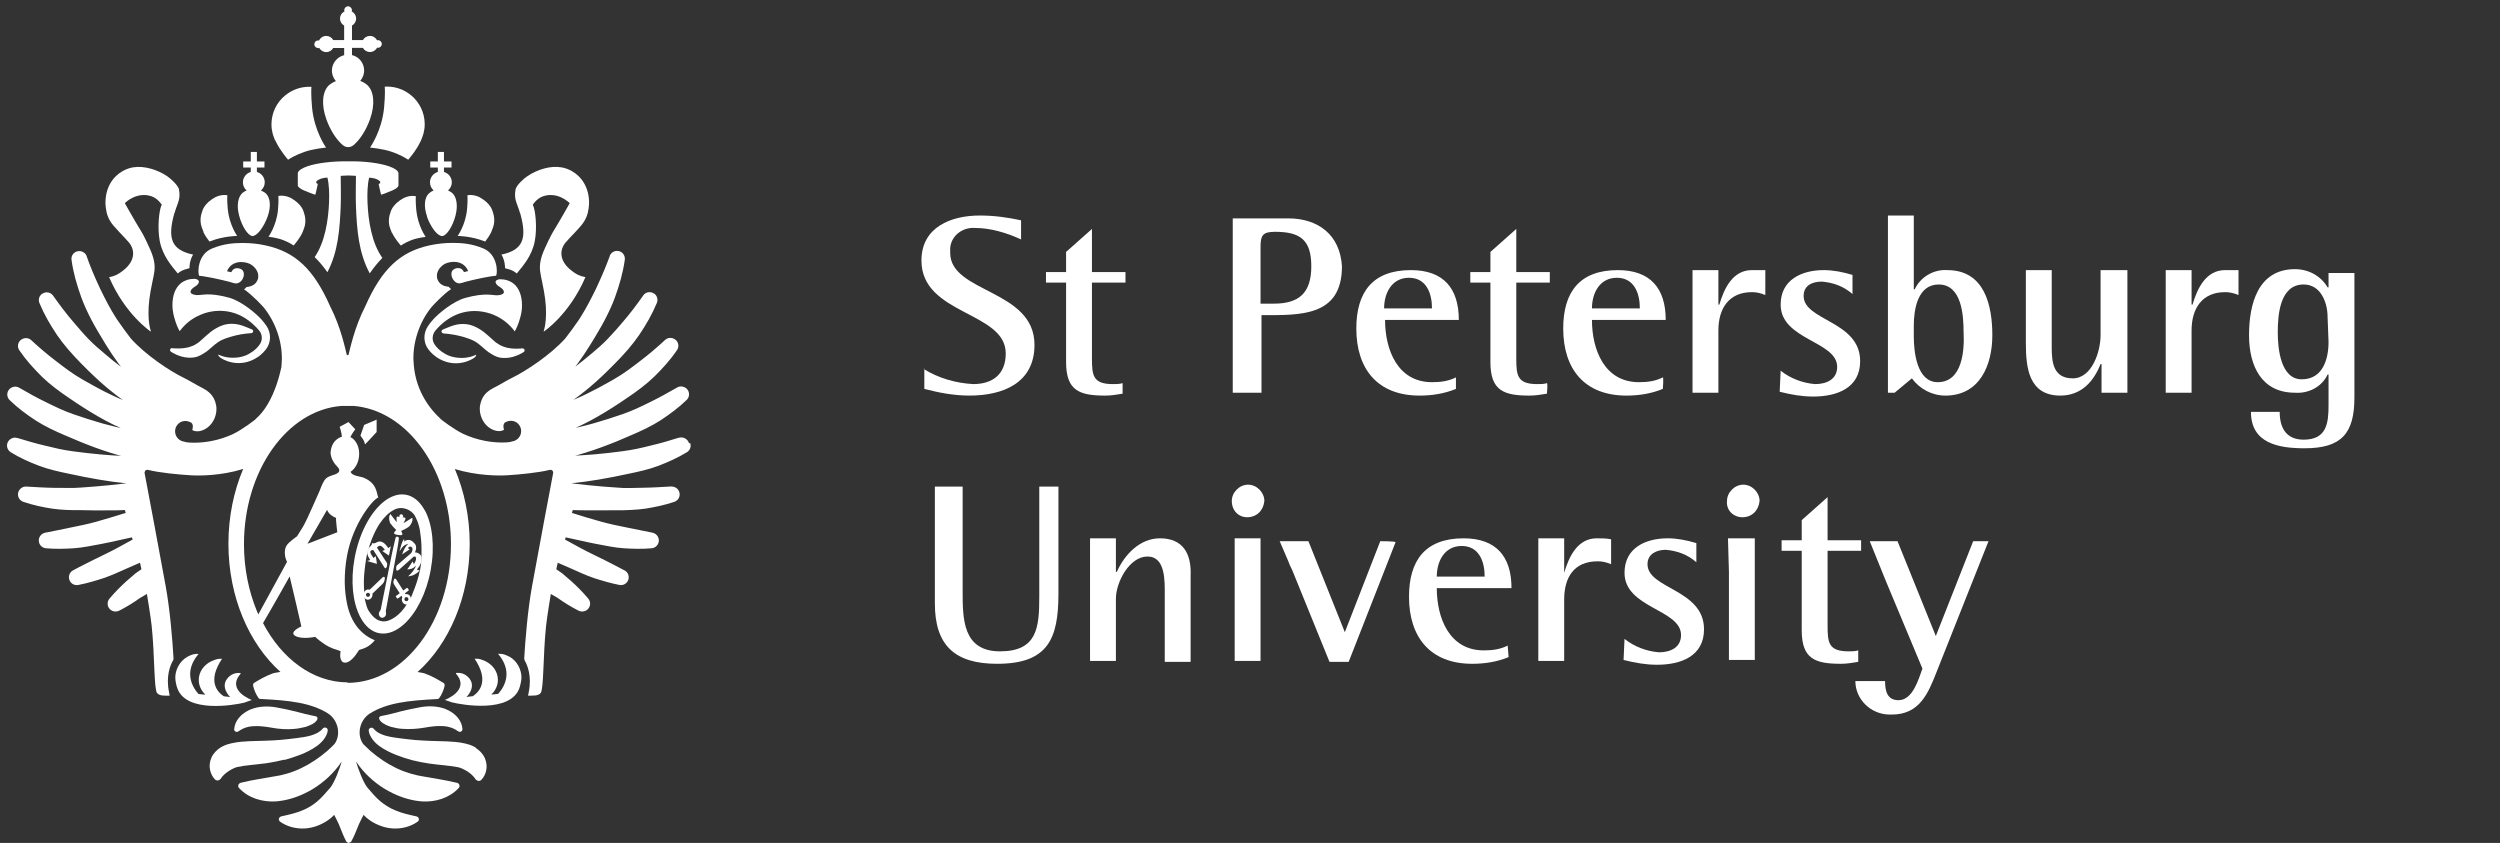 <?xml version="1.0" encoding="UTF-8"?><svg id="_Слой_1" xmlns="http://www.w3.org/2000/svg" viewBox="0 0 261 88" width="261" height="88" style="enable-background:new 0 0 261 88;" ><rect x="0" y="0" width="261" height="88" fill="#333333" stroke="none"/><path id="svg_33" d="M157.5,68.6c-1.2.5-2.5.7-3.8.7-4.4,0-6.6-2.8-6.6-7,0-3.8,1.7-6.1,5.7-6.1,3.4,0,5,1.9,5,5.2h-7.8c0,3.1,1.3,6.5,4.9,6.5.9,0,1.7-.1,2.5-.5l.1,1.2ZM155,60.2c0-1.6-.6-3.2-2.4-3.2s-2.6,1.6-2.6,3.2h5Z" style="fill:#fff; stroke-width:0px;"/><path id="svg_34" d="M169.6,66.7c1,.8,2.3,1.3,3.6,1.4,1.2,0,2.3-.5,2.3-1.8,0-2.7-5.9-2.8-5.9-6.5,0-2.6,2.2-3.6,4.5-3.6,1,0,2,.2,3,.5v2c-.9-.8-2-1.2-3.2-1.3-.9,0-1.9.4-1.9,1.5,0,2.6,5.9,2.6,5.9,6.8,0,2.8-2.4,3.7-4.9,3.7-1.2,0-2.3-.2-3.5-.5l.1-2.2h0Z" style="fill:#fff; stroke-width:0px;"/><path id="svg_35" d="M194,69.1c-.6.1-1.2.2-1.8.2-2.7,0-4.1-.5-4.1-3.5v-8.3h-2.1v-1.1h2.1v-2.1l2.7-2.4v4.5h3.5v1.1h-3.5v7.8c0,1.8.1,2.7,2.2,2.7.3,0,.7,0,1-.1v1.2Z" style="fill:#fff; stroke-width:0px;"/><path id="svg_36" d="M108.5,50.8v11.5c0,3.2-.2,5.7-4.1,5.7s-3.9-3.4-3.9-6.3v-10.9h-2.9v12.2c0,4.4,2.1,6.3,6.5,6.3,5.3,0,6.4-2.6,6.4-7.3v-11.2h-2Z" style="fill:#fff; stroke-width:0px;"/><path id="svg_37" d="M121.1,56.2c-2.1,0-3.7,1.7-4.5,3.5h-.1v-3.5h-2.7v12.8h2.7v-6.5c0-1.7,1.4-4.4,3.3-4.4s1.8,2.6,1.8,4v7h2.7v-9c.1-2.3-.8-3.9-3.2-3.9Z" style="fill:#fff; stroke-width:0px;"/><path id="svg_38" d="M130.2,54c1,0,1.7-.7,1.8-1.7,0-.9-.8-1.7-1.7-1.7s-1.7.8-1.7,1.7c0,1,.7,1.7,1.6,1.7h0Z" style="fill:#fff; stroke-width:0px;"/><polygon id="svg_39" points="128.9 60.9 128.9 60.9 128.9 69 131.6 69 131.6 56.2 128.9 56.2 128.9 60.9" style="fill:#fff; stroke-width:0px;"/><path id="svg_40" d="M166.7,56.2c-2,0-2.9,1.9-3.4,3.6h0v-3.6h-2.7v12.8h2.7v-6.4c0-2.3,1-4,3.5-4,.5,0,.9.1,1.4.3v-2.6c-.5-.1-1-.1-1.5-.1h0Z" style="fill:#fff; stroke-width:0px;"/><path id="svg_41" d="M181.9,54c1,0,1.7-.7,1.8-1.7,0-.9-.8-1.7-1.7-1.7s-1.7.8-1.7,1.7c-.1,1,.7,1.7,1.6,1.7h0Z" style="fill:#fff; stroke-width:0px;"/><path id="svg_42" d="M180.5,59.7v9.2h2.7v-12.7h-2.8l.1,3.5Z" style="fill:#fff; stroke-width:0px;"/><path id="svg_43" d="M144.1,56.5l-3.7,9.5-3.8-9.5h-3l.9,2.1c.1.3.2.5.4.9l3.9,9.6h2l4.9-12.5c-.1-.1-1.6-.1-1.6-.1Z" style="fill:#fff; stroke-width:0px;"/><path id="svg_44" d="M206,56.5l-3.9,9.9-4-9.9h-2.9l1.7,4.2h0l3.8,9.1c-.4,1.1-1,3.3-2.5,3.3-1.2,0-1.4-1-1.4-2h-3.1c0,1.9,1.6,3.5,3.6,3.5h.2c2.9,0,3.8-2.2,4.7-4.5l5.4-13.6h-1.6Z" style="fill:#fff; stroke-width:0px;"/><path id="svg_45" d="M96.4,38.5c1.6,1,3.4,1.5,5.2,1.6,2,0,3.4-1,3.4-3.2,0-4.4-8.8-4-8.8-9.7,0-3.5,3.1-4.7,6.1-4.7,1.5,0,2.9.2,4.3.5v2c-1.5-.7-3.2-1.2-4.8-1.2-1.3-.1-2.5.8-2.6,2.1v.5c0,4.2,8.8,3.8,8.8,9.6,0,4-3.3,5.3-6.8,5.3-1.6,0-3.2-.3-4.7-.7v-2.1h-.1Z" style="fill:#fff; stroke-width:0px;"/><path id="svg_46" d="M117.2,41.1c-.6.1-1.2.2-1.8.2-2.7,0-4.1-.5-4.1-3.5v-8.3h-2.1v-1.1h2.1v-2.1l2.7-2.4v4.5h3.5v1.1h-3.5v7.9c0,1.8.1,2.7,2.2,2.7.3,0,.7,0,1-.1,0,0,0,1.1,0,1.1Z" style="fill:#fff; stroke-width:0px;"/><path id="svg_47" d="M152,40.6c-1.2.5-2.5.7-3.8.7-4.4,0-6.6-2.8-6.6-7,0-3.8,1.7-6.1,5.7-6.1,3.4,0,5,1.9,5,5.2h-7.7c0,3.1,1.3,6.5,4.9,6.5.9,0,1.7-.1,2.5-.5,0,0,0,1.2,0,1.2ZM149.5,32.2c0-1.6-.6-3.2-2.4-3.2s-2.6,1.6-2.6,3.2h5Z" style="fill:#fff; stroke-width:0px;"/><path id="svg_48" d="M161.5,41.1c-.6.1-1.2.2-1.8.2-2.7,0-4.1-.5-4.1-3.5v-8.3h-2.1v-1.1h2.1v-2.1l2.7-2.4v4.5h3.5v1.1h-3.5v7.9c0,1.8.1,2.7,2.2,2.7.3,0,.7,0,1-.1.1,0,0,1.1,0,1.1Z" style="fill:#fff; stroke-width:0px;"/><path id="svg_49" d="M173.6,40.6c-1.2.5-2.5.7-3.8.7-4.4,0-6.6-2.8-6.6-7,0-3.8,1.7-6.1,5.7-6.1,3.4,0,5,1.9,5,5.2h-7.7c0,3.1,1.3,6.5,4.9,6.5.9,0,1.7-.1,2.5-.5.1,0,0,1.2,0,1.2ZM171.2,32.2c0-1.6-.6-3.2-2.4-3.2s-2.6,1.6-2.6,3.2h5Z" style="fill:#fff; stroke-width:0px;"/><path id="svg_50" d="M185.9,38.7c1,.8,2.3,1.3,3.6,1.4,1.2,0,2.3-.5,2.3-1.8,0-2.7-5.9-2.8-5.9-6.5,0-2.6,2.2-3.6,4.5-3.6,1,0,2,.2,3,.5v2c-.9-.8-2-1.2-3.2-1.3-1,0-1.9.4-1.9,1.5,0,2.6,5.9,2.6,5.9,6.8,0,2.8-2.4,3.7-4.9,3.7-1.2,0-2.3-.2-3.5-.5,0-.1.1-2.2.1-2.2Z" style="fill:#fff; stroke-width:0px;"/><path id="svg_51" d="M134.5,22.8h-5.8v18.2h3v-8.1c4,0,8.4.2,8.4-5.1-.2-3.3-2.5-5-5.6-5ZM133,31.7h-1.4v-5.9c0-1.2.2-1.6,1.5-1.6,2.6,0,3.8.8,3.8,3.6s-1.3,3.9-3.9,3.9h0Z" style="fill:#fff; stroke-width:0px;"/><path id="svg_52" d="M182.9,28.2c-2,0-2.9,1.9-3.4,3.6h-.1v-3.6h-2.7v12.8h2.7v-6.5c0-2.3,1.1-4,3.5-4,.5,0,.9.1,1.4.3v-2.6c-.4,0-.9,0-1.4,0Z" style="fill:#fff; stroke-width:0px;"/><path id="svg_53" d="M203.3,28.2c-1.4-.1-2.8.7-3.4,2h-.1v-7.7h-2.7v18.5h.7l1.8-1.5c.8,1.1,2.1,1.8,3.5,1.8,3.6,0,4.9-3.2,4.9-6.3s-.8-6.8-4.7-6.8ZM202.3,39.9c-2.2,0-2.5-3.2-2.5-4.8v-1.1c0-1.7.4-4.3,2.6-4.3,2.4,0,2.6,3.2,2.6,5,.1,1.8-.1,5.2-2.7,5.2h0Z" style="fill:#fff; stroke-width:0px;"/><path id="svg_54" d="M232.3,28.2c-2,0-2.9,1.9-3.4,3.6h-.1v-3.6h-2.7v12.8h2.7v-6.5c0-2.3,1.1-4,3.5-4,.5,0,.9.1,1.4.3v-2.6c-.5,0-1,0-1.4,0h0Z" style="fill:#fff; stroke-width:0px;"/><path id="svg_55" d="M219.3,28.2v6.8c0,1.7-.9,4.5-2.9,4.5s-2.2-1.6-2.2-3.2v-8.1h-2.7v7.6c0,2.6.3,5.5,3.6,5.5,2.2,0,3.5-1.5,4.2-3.3h.1v3h2.7v-12.8h-2.8Z" style="fill:#fff; stroke-width:0px;"/><path id="svg_56" d="M243.1,28.5v1.5h-.1c-.7-1.2-2-1.9-3.4-1.9-3.9,0-4.8,3.7-4.8,6.9s1.3,6,4.8,6c1.4.1,2.8-.6,3.4-1.9h.1v3.2c0,1.9-.2,3.6-2.6,3.6-1.8,0-2.5-1.2-2.5-2.9h-3c0,3.3,2.9,3.8,5.6,3.8,3.9,0,5.2-1.6,5.2-5.3v-13h-2.7ZM243.1,35.7c0,1.8-.6,3.9-2.8,3.9s-2.5-3.2-2.5-4.9c0-1.8.2-5,2.7-5,1.8,0,2.5,1.9,2.5,3.4l.1,2.6h0Z" style="fill:#fff; stroke-width:0px;"/><path d="M28.73,14.63c.03.06.05.12.08.17.45.95,1.27,1.88,1.27,1.88,0,0,0,0,.01-.01h0s.12-.09.36-.22c.08-.05.18-.1.28-.15.26-.13.6-.28,1.01-.43.99-.35,2.3-.46,2.3-.46,0,0-1.23-1.71-1.46-4.17-.13-1.4-.08-2.13-.06-2.17-.08,0-.17-.01-.25-.01-.93,0-1.78.33-2.46.87-.02.01-.03.03-.05.04-.87.72-1.42,1.8-1.42,3.02,0,.34.05.66.13.98.06.2.15.46.24.67Z" style="fill:#fff; stroke-width:0px;"/><path d="M52.35,26.58c.4.64.38,1.43.38,1.43,0,0,.81.14,1.21.54,0,0,.06-.06.07-.07.54-.67,1.55-1.77,1.83-3.36.24-1.3.08-3.11-.19-3.69,0-.02-.02-.05-.03-.07.26-.3.69-1,1.88-1,.44,0,.82.12,1.14.27.52.25.84.58.84.58,0,0-1.02,1.82-1.56,2.69-.27.44-.47.79-1.03,2.01-.46,1.01-.58,1.68-.5,2.41.07.61.39,1.77.53,2.94.27,2.24-.17,3.34-.17,3.34,0,0,.01,0,.03-.02,0,0,0,.03,0,.03,0,0,2.66-1.76,4.34-5.68,0,0-.01,0-.02,0,0,0,0,0,0,0-.31-.06-.56-.14-.78-.25-.22-.11-.42-.25-.63-.41-1.49-1.14-1.15-2.35-.67-2.92.14-.16.28-.32.43-.48.37-.4.78-.8,1.2-1.3.54-.63.73-1.25.8-1.8.02-.19.05-.38.05-.58,0-1.65-.8-2.77-1.82-3.34-.34-.19-.7-.32-1.07-.38-1.14-.2-2.54.23-3.56.93-.39.26-1.03.85-1.21,1.3-.22,1.11.11,1.39.45,2.54,0,.02.02.04.03.06.7,2.56.34,3.79-1.97,4.28Z" style="fill:#fff; stroke-width:0px;"/><path d="M40.93,24.3c.3.64.85,1.26.85,1.26,0,0,0,0,0,0,0,0,.08.08.08.08,0,0,.3-.26,1.09-.57.65-.25,1.49-.34,1.49-.34,0,0-.82-1.14-.98-2.79-.09-.95-.05-1.45-.04-1.46,0,0-.01,0-.02,0h0c-.42-.08-.85,0-1.25.19-.27.15-.52.32-.72.5-.35.32-.59.67-.68,1.05-.15.4-.2.85-.11,1.31,0,.04.15.52.27.78Z" style="fill:#fff; stroke-width:0px;"/><path d="M44.57,22.61c.36.99.94,1.82,1.4,1.99.07.03.14.05.2.05h0c.47-.06,1.09-1,1.39-2.16.28-1.08.09-1.99-.38-2.37-.11-.08-.23-.15-.35-.21-.02,0-.04-.01-.06-.02.24-.21.4-.51.4-.85,0-.53-.35-.95-.82-1.09v-.46h.79v-.63h-.79v-1h-.64v1h-.79v.63h.79v.46c-.47.14-.82.57-.82,1.09,0,.34.15.63.38.84-.19.08-.36.19-.51.33-.44.42-.55,1.34-.17,2.4Z" style="fill:#fff; stroke-width:0px;"/><path d="M47.78,24.63s1.4.01,2.8.56c.02,0,.04.02.07.03.19-.24.46-.61.64-1,.12-.27.27-.74.27-.78.09-.46.03-.91-.11-1.31-.09-.38-.33-.73-.68-1.05-.2-.18-.45-.35-.72-.5,0,0,0,0,0,0,0,0,0,0,0,0-.4-.19-.83-.27-1.25-.2,0,0,.05.5-.04,1.46-.15,1.65-.98,2.79-.98,2.79,0,0,.01,0,.02,0h0Z" style="fill:#fff; stroke-width:0px;"/><path d="M38.66,15.41s1.32.11,2.3.46c.42.15.76.3,1.01.43.11.05.2.11.28.15.24.14.36.22.36.22h0s.01,0,.01,0c0,0,.82-.92,1.27-1.88.02-.05.05-.11.08-.17.09-.22.18-.47.24-.67.08-.31.13-.64.13-.98,0-1.21-.55-2.3-1.42-3.02-.02-.01-.03-.03-.05-.04-.67-.54-1.53-.87-2.46-.87-.08,0-.17,0-.25.01.02.04.07.77-.06,2.17-.23,2.46-1.46,4.17-1.46,4.17Z" style="fill:#fff; stroke-width:0px;"/><path d="M39.53,19.2s.15.77.25,1.11c0,0,.09,0,.09,0,.58-.23,1.73-.58,1.73-.96v-1.23c0-.22-.22-.43-.62-.61-.81-.38-2.33-.64-4.05-.67h-1c-1.78.02-3.38.28-4.21.67-.4.18-.63.39-.63.61v1.23c0,.38,1.16.73,1.74.96,0,0,.09,0,.1,0,.09-.34.25-1.11.25-1.11,0,0-.13-.05-.15-.1-.07-.15.06-.24.28-.36.22-.12.57-.19.87-.2.18.67.21,1.73.17,2.64-.08,1.82-.42,4.1-1.5,5.66.41.4.86.91,1.33,1.58,1.12-2.14,1.29-4.49,1.39-6.9.04-1.06,0-2.31,0-3.16.1,0,.45-.04.8-.04s.69.04.79.04c0,.85-.04,2.1,0,3.16.1,2.46.27,4.84,1.44,7.02.43-.62.84-1.12,1.23-1.52.03-.04.05-.07.08-.11-1.11-1.55-1.46-3.88-1.54-5.72-.04-.91-.01-1.96.17-2.64.3.01.66.08.87.2.22.12.35.21.27.36-.02.05-.15.1-.15.1Z" style="fill:#fff; stroke-width:0px;"/><path d="M54.6,36.37s0,0-.02,0c-.02,0-.03,0-.05,0h-.03c-.06,0-.12.01-.18.02-.64.04-1.26,0-1.77-.21-.29-.1-.54-.26-.79-.43-.06-.05-.71-.62-.82-.73-.47-.44-1.36-1.09-2.28-1.18-1.04-.1-1.7.28-2.44.57-.07.03-.12.1-.13.17,0,.09.05.16.12.2.03.01.05.02.09.03.74.05,1.44.18,2.1.37.49.15.98.31,1.37.58.51.36.95.82,1.24,1.01.38.24.72.47,1.15.56.46.08.93.05,1.38-.07.02,0,.04-.01.06-.02.12-.03.23-.07.35-.12.16-.06.31-.13.45-.21,0,0,.01,0,.02-.01.09-.05.19-.1.27-.16,0,0,0,0,0,0,.05-.04.09-.11.08-.18,0-.09-.08-.16-.17-.18,0,0,0,0,0,0Z" style="fill:#fff; stroke-width:0px;"/><path d="M51.75,29.52c.05.15.2.3.38.41.55.32.75.79-.08.89-.6.07-1.24-.33-3.47.28-1.31.36-2.86,1.68-3.39,2.29-.17.19-.34.41-.5.64-.52.75-.51,1.76.05,2.47.33.43.71.7.82.78,1.96,1.33,3.8.23,4,.03.16-.16.17-.22.14-.27,0,0,0,0-.01,0,0,0,0,0,0,0,0,0,0,0,0,0,0,0-.62.33-1.49.33-.49,0-1-.09-1.42-.27-.31-.14-1.02-.52-1.44-1.19-.27-.43-.21-1,.11-1.39.33-.4.73-.77,1.1-1.04.84-.62,1.81-.99,2.93-1.01.03,0,.05,0,.08,0,.56,0,1.1.1,1.61.26.26.08.5.19.74.31.72.37,1.34.9,1.82,1.54,0,0,0,0,0,0,0,0,0,0,.01.02.18-.31.39-.78.57-1.44.03-.12.06-.23.09-.36.25-1.1.18-3.65-2.25-3.65-.04,0-.09.02-.13.03-.26.07-.32.21-.27.36Z" style="fill:#fff; stroke-width:0px;"/><path d="M11.86,23.57c.43.5.83.9,1.2,1.3.15.16.29.31.43.48.48.57.82,1.78-.67,2.92-.21.16-.4.3-.63.41-.22.11-.47.2-.78.25,0,0,0,0,0,0,0,0-.01,0-.02,0,1.68,3.92,4.34,5.68,4.34,5.68,0,0,0-.02,0-.03.02.01.03.02.03.02,0,0-.44-1.1-.17-3.34.14-1.17.46-2.34.53-2.94.08-.73-.04-1.4-.5-2.41-.55-1.22-.75-1.56-1.03-2.01-.54-.87-1.56-2.69-1.56-2.69,0,0,.32-.33.84-.58.32-.15.7-.27,1.14-.27,1.19,0,1.62.7,1.88,1-.01.02-.02.05-.03.07-.27.58-.43,2.4-.19,3.69.29,1.59,1.29,2.69,1.83,3.36,0,.01.07.07.07.07.4-.4,1.2-.54,1.21-.54,0,0-.02-.8.38-1.43-2.31-.49-2.67-1.72-1.97-4.28,0-.02.02-.04.03-.06.34-1.15.67-1.43.45-2.54-.18-.44-.82-1.03-1.21-1.3-1.02-.69-2.42-1.12-3.56-.93-.37.06-.73.19-1.07.38-1.02.56-1.82,1.69-1.82,3.34,0,.2.03.39.05.58.07.55.26,1.18.8,1.8Z" style="fill:#fff; stroke-width:0px;"/><path d="M28.06,24.72s.84.09,1.49.34c.79.31,1.09.57,1.09.57,0,0,.08-.08.08-.08,0,0,0,0,0,0,0,0,.55-.62.85-1.26.12-.27.27-.74.27-.78.09-.46.03-.91-.11-1.31-.09-.38-.33-.73-.68-1.05-.2-.18-.45-.35-.72-.5-.4-.19-.83-.27-1.25-.2h0s-.01,0-.02,0c0,0,.05.5-.04,1.46-.15,1.65-.98,2.79-.98,2.79Z" style="fill:#fff; stroke-width:0px;"/><path d="M26.34,24.65h0c.06,0,.13-.02.2-.05.45-.17,1.04-1,1.4-1.99.38-1.06.27-1.98-.17-2.4-.15-.14-.34-.24-.53-.32.24-.21.4-.51.4-.85,0-.53-.35-.95-.82-1.09v-.46h.79v-.63h-.79v-1h-.64v1h-.79v.63h.79v.46c-.47.14-.82.57-.82,1.09,0,.34.15.64.39.85-.02,0-.04.01-.06.02-.13.06-.24.12-.35.21-.47.38-.67,1.29-.38,2.37.3,1.16.92,2.1,1.39,2.16Z" style="fill:#fff; stroke-width:0px;"/><path d="M21.23,24.22c.18.39.45.76.64,1,.02-.01.04-.02.07-.03,1.4-.55,2.8-.56,2.8-.56h0s.02,0,.02,0c0,0-.82-1.14-.98-2.79-.09-.95-.05-1.45-.04-1.46-.42-.07-.85.01-1.25.2,0,0,0,0,0,0,0,0,0,0,0,0-.27.15-.52.32-.72.5-.35.32-.59.67-.68,1.05-.15.4-.2.85-.11,1.31,0,.04.15.52.27.78Z" style="fill:#fff; stroke-width:0px;"/><path d="M26.22,34.79s.06-.01.09-.03c.08-.03.13-.11.12-.2,0-.08-.06-.15-.13-.17-.74-.29-1.41-.67-2.44-.57-.92.09-1.81.74-2.28,1.18-.12.11-.77.68-.82.73-.24.17-.49.34-.79.43-.51.2-1.13.25-1.77.21-.06,0-.12-.01-.18-.02h-.03s-.03,0-.05,0c0,0,0,0-.02,0,0,0,0,0,0,0-.09.02-.16.08-.17.18,0,.07.03.14.08.18,0,0,0,0,0,0,.08.06.18.11.27.16,0,0,.01,0,.02.01.14.08.29.15.45.21.11.04.23.09.35.12.02,0,.04.01.06.02.45.12.92.15,1.38.07.44-.09.77-.32,1.15-.56.29-.19.73-.65,1.24-1.01.39-.28.88-.43,1.37-.58.67-.2,1.37-.32,2.1-.37Z" style="fill:#fff; stroke-width:0px;"/><path d="M18.1,32.78c.03.13.06.24.09.36.18.66.38,1.12.57,1.44,0,0,0,0,.01-.02,0,0,0,0,0,0,.48-.65,1.1-1.18,1.82-1.54.24-.12.49-.22.74-.31.51-.17,1.05-.26,1.61-.26.03,0,.05,0,.08,0,1.12.02,2.09.39,2.93,1.01.37.28.77.65,1.1,1.04.33.39.38.95.11,1.39-.42.67-1.13,1.05-1.44,1.19-.42.19-.92.27-1.42.27-.87,0-1.49-.33-1.49-.33,0,0,0,0,0,0,0,0,0,0,0,0,0,0,0,0-.01,0-.03.04-.02.11.14.27.2.2,2.04,1.3,4-.03.11-.07.48-.35.82-.78.56-.72.57-1.73.05-2.47-.16-.23-.33-.45-.5-.64-.54-.61-2.08-1.93-3.39-2.29-2.23-.61-2.86-.21-3.47-.28-.83-.1-.63-.57-.08-.89.18-.1.33-.26.38-.41.05-.15-.01-.29-.27-.36-.04-.01-.09-.03-.13-.03-2.43,0-2.5,2.55-2.25,3.65Z" style="fill:#fff; stroke-width:0px;"/><path d="M47.63,70.22v.03s.01,0,.02,0c0,0-.01-.02-.02-.03Z" style="fill:#fff; stroke-width:0px;"/><path d="M37.63,45.48c.08.16.4.42.47.91,0,.05,1.22-1.29,1.22-1.29v-1.29l-1.3.55-.39,1.12Z" style="fill:#fff; stroke-width:0px;"/><path d="M29.7,79.34c.59-.16,1.12-.34,1.69-.56.28-.11.56-.23.84-.38.28-.14.56-.31.83-.5.27-.19.52-.42.73-.69.11-.13.19-.28.27-.44.04-.08.08-.17.1-.24l.05-.21h0c.04-.16-.05-.32-.21-.36-.06-.01-.12,0-.17.01-.05.02-.1.05-.13.09-.18.21-.37.35-.57.46-.2.11-.42.18-.65.26-.47.14-1,.21-1.53.28-.53.07-1.1.13-1.62.18-.52.05-1.06.07-1.6.09l-1.68.05c-.58.03-1.19.06-1.89.22-.26.06-.55.14-.84.28-.1.05-.2.1-.3.16-.38.24-.76.62-.95,1.07-.2.45-.22.89-.14,1.27.09.38.24.71.51.99.11.11.27.14.41.08.05-.02.17-.12.17-.12.48-.78,1.52-1.2,1.72-1.25.84-.19,2.03-.25,3.18-.42.58-.09,1.17-.2,1.76-.35Z" style="fill:#fff; stroke-width:0px;"/><path d="M24.44,76.11c-.01.15.11.29.26.3.07,0,.13-.01.18-.05h0s0,0,0,0l.09-.06c.13-.09.27-.16.4-.23.41-.19.83-.26,1.24-.26.56-.02,1.14.05,1.8.17.71.13,1.51.19,2.29.12.39-.03.79-.11,1.2-.21.2-.07.41-.14.62-.25,0,0,0,0,0,0,0,0,0,0,.01,0,.19-.11.46-.25.6-.54.05-.12,0-.25-.11-.3-.02,0-.04-.01-.05-.02,0,0-.79-.15-1.11-.24l-1-.26c-.69-.17-1.34-.31-2.08-.44-.78-.13-1.71-.13-2.58.21-.11.04-.22.09-.32.15-.74.38-1.37,1.06-1.43,1.93Z" style="fill:#fff; stroke-width:0px;"/><path d="M25.57,73.33s.5-.17.72-.25c0,0,0,0,0,0,0,0-2.71-.99-1.17-2.74v-.07s0-.01,0,0c-.26-.03-.52-.01-.76.09-.24.1-.46.26-.63.48-.74.92.27,1.91.3,1.93-.15-.01-.52-.07-.67-.08-.66-.45-1.75-1.56-.18-3.91-.04,0-.08,0-.12,0-.23-.01-.45.03-.66.12-.12.04-.24.09-.35.14-.77.38-1.3,1.1-1.3,1.95,0,.34.09.67.25.96.11.21.26.4.44.57-.12-.01-.61-.04-.73-.08-.72-.82-1.51-2.37.02-4.17-.04,0-.08,0-.12,0-.23-.01-.45.03-.66.12-.14.05-.27.11-.39.18-.85.48-1.26,1.41-1.26,2.17,0,.34.12.91.25,1.21,1,2.46,5.75,1.71,7.03,1.39Z" style="fill:#fff; stroke-width:0px;"/><path d="M49.69,78.06c-.1-.06-.2-.11-.3-.16-.29-.14-.58-.22-.84-.28-.7-.16-1.3-.19-1.89-.22l-1.68-.05c-.54-.02-1.08-.05-1.6-.09-.52-.05-1.09-.11-1.62-.18-.53-.07-1.05-.14-1.53-.28-.23-.07-.45-.15-.65-.26-.21-.11-.4-.26-.57-.46-.04-.04-.08-.07-.13-.09-.05-.02-.11-.03-.17-.01-.15.04-.25.19-.21.35h0s.05.22.05.22c.03.08.07.16.1.24.08.16.16.3.27.44.21.27.46.5.73.69.27.19.55.36.83.5.28.14.56.27.84.38.57.22,1.1.4,1.69.56.59.15,1.18.26,1.76.35,1.15.17,2.35.22,3.18.42.2.05,1.24.47,1.72,1.25,0,0,.12.1.17.12.14.06.3.03.41-.08.27-.28.43-.61.51-.99.08-.38.05-.82-.14-1.27-.19-.45-.57-.84-.95-1.07Z" style="fill:#fff; stroke-width:0px;"/><path d="M40.18,75.63s0,0,.01,0c0,0,0,0,0,0,.21.11.42.18.62.25.41.11.8.19,1.2.21.78.06,1.58,0,2.29-.12.66-.12,1.23-.19,1.8-.17.41,0,.83.08,1.24.26.13.06.27.14.4.23l.09.06s0,0,0,0h.01s.11.06.18.06c.15-.01.27-.14.26-.3-.06-.87-.69-1.55-1.43-1.93-.11-.06-.21-.1-.32-.15-.87-.34-1.8-.34-2.58-.21-.74.13-1.39.27-2.08.44l-1,.26c-.32.09-1.11.24-1.11.24-.02,0-.04,0-.05.02-.12.05-.17.19-.11.3.14.3.4.44.6.54Z" style="fill:#fff; stroke-width:0px;"/><path d="M53.17,68.56c-.12-.07-.25-.13-.39-.18-.21-.09-.43-.13-.66-.12-.04,0-.08,0-.12,0,1.53,1.81.74,3.35.02,4.17-.12.04-.62.07-.73.08.18-.17.33-.36.44-.57.16-.29.25-.61.25-.96,0-.85-.53-1.57-1.3-1.95-.11-.06-.23-.1-.35-.14-.21-.09-.43-.13-.66-.12-.04,0-.08,0-.12,0,1.57,2.35.47,3.46-.18,3.91-.15.02-.52.07-.67.08.03-.02,1.04-1.01.3-1.93-.18-.22-.39-.38-.63-.48-.24-.1-.51-.12-.76-.09,0,0,0,.01-.01,0v.07c1.55,1.75-1.17,2.74-1.16,2.74h0c.22.07.68.24.72.25,1.28.32,6.02,1.07,7.03-1.39.12-.31.25-.87.25-1.21,0-.76-.41-1.69-1.26-2.17Z" style="fill:#fff; stroke-width:0px;"/><path d="M44.33,53.26c-.49-.9-1.18-1.49-2.01-1.62-.45-.07-.91,0-1.35.19,0,0-.09.04-.09.04-.34.15-.67.37-.99.65-1.3,1.14-2.41,3.24-2.87,5.75-.44,2.4-.19,4.62.56,6.09.5.98,1.21,1.63,2.09,1.76.86.13,1.75-.25,2.56-1,1.25-1.16,2.3-3.2,2.74-5.63.45-2.48.17-4.78-.63-6.24ZM38.41,57.54c.5-1.9,1.27-2.93,1.27-2.93.44-.65.94-1.12,1.45-1.38.41-.23.93-.26,1.44-.03.26.12.5.3.67.53,0,0,0,0,0,0,.03.05.06.09.08.14.03.06.07.13.1.2.18.35.3.73.39,1.15.01.05.02.1.03.15.18,1.31.18,1.5.16,2.87,0,.08-.04.6-.05.67-.06.52-.27,1.59-.87,3.04-.18.56-.59,1.08-.58,1.09-.71,1.2-1.81,1.91-2.56,1.83-.57-.07-.88-.39-1.07-.6-.53-.6-.57-.92-.65-1.19-.18-.57-.15-.85-.18-1.15-.14-1.48.03-2.56.18-3.56.02-.13.09-.47.13-.68,0,0,.01-.07.03-.14" style="fill:#fff; stroke-width:0px;"/><path d="M38.51,57.5c.01-.06.02-.11.03-.14" style="fill:#fff; stroke-width:0px;"/><path d="M71.93,46.26c-.07-.22-.22-.39-.41-.49-.18-.1-.41-.13-.63-.07h-.03c-.94.29-1.93.59-2.89.81-.48.12-.97.24-1.45.34-.48.1-.95.18-1.47.25-1.01.14-2.03.25-3.04.34-.65.05-1.32.1-1.97.13.09-.02.18-.05.28-.07.28-.08.56-.16.84-.25.55-.17,1.09-.36,1.62-.55,1.07-.39,2.1-.81,3.13-1.27,1.03-.44,2.11-.94,3.07-1.56.96-.64,1.87-1.3,2.71-2.12.26-.25.33-.66.14-.99-.09-.15-.21-.26-.36-.33-.24-.12-.53-.12-.77.02l-.03.02c-.89.51-1.84,1.04-2.78,1.5-.95.47-1.86.91-2.87,1.26-1.01.35-2.04.68-3.06.97-.51.14-1.02.28-1.53.39l-.34.07c.26-.11.51-.22.75-.34.56-.27,1.09-.56,1.61-.86,1.04-.6,2.04-1.24,3.01-1.91,1-.67,1.99-1.4,2.86-2.24.86-.85,1.66-1.72,2.36-2.76.21-.3.19-.72-.07-1-.08-.09-.17-.15-.27-.19-.29-.14-.65-.1-.9.13l-.03.03c-.8.73-1.66,1.48-2.54,2.14-.88.68-1.74,1.34-2.7,1.89-.18.1-.36.2-.54.31-.8.45-1.61.89-2.42,1.28-.16.08-.32.15-.47.22-.3.14-.59.27-.89.39.05-.04.11-.07.16-.11.35-.25.68-.5,1-.76.18-.14.36-.29.53-.43.96-.81,1.85-1.67,2.7-2.54.01-.01.02-.02.03-.03.91-.92,1.75-1.87,2.47-2.92.71-1.06,1.34-2.13,1.84-3.34.14-.34.03-.75-.28-.97,0,0-.01,0-.02,0,0,0,0,0,0,0-.37-.26-.88-.17-1.13.2l-.02.03c-.65.93-1.37,1.89-2.13,2.76-.23.27-.45.53-.68.79-.54.61-1.09,1.2-1.68,1.73-.3.27-.6.52-.91.78-.55.46-1.1.91-1.67,1.34.09-.11.18-.23.26-.34.47-.64.9-1.29,1.31-1.95.29-.46.56-.92.83-1.38.48-.8.91-1.62,1.29-2.46.17-.38.33-.76.47-1.15.45-1.26.82-2.51,1.01-3.88.05-.37-.16-.75-.53-.88,0,0,0,0,0,0,0,0,0,0-.01,0-.42-.15-.89.07-1.04.49v.04c-.36.97-.77,1.96-1.22,2.92-.07.15-.13.31-.21.46-.51,1.04-1.03,2.06-1.65,3.03-.04.06-.07.12-.11.17-.46.68-.94,1.34-1.44,1.98-1.52,1.7-4.09,3.39-5.47,4.07-.68.33-1.37.78-2.06,1.12-.01,0-.02.01-.03.02-.47.23-.87.59-1.1,1.05-.06.12-.11.24-.15.37-.07.22-.12.46-.12.71,0,.89.48,1.74,1.21,2.12.24.13.51.21.8.22.05,0,.09,0,.13-.01.25-.03.39-.13.39-.13,0,0-.19-.52.1-.76.05-.03.1-.06.16-.08.14-.06.29-.1.45-.1.15,0,.29.03.42.08.39.17.66.55.66,1,0,.56-.42,1.01-.95,1.08-.24.1-.71.11-1.01.11-.62,0-1.22-.06-1.8-.17-.8-.15-1.57-.4-2.28-.73-.87-.4-2.46-1.57-2.43-1.63-1.64-1.52-2.67-3.61-2.76-5.92,0-.11-.02-.21-.02-.32,0-.33.02-.69.06-1.02.07-.57.2-1.13.38-1.67.32-.97.8-1.87,1.43-2.65.06-.08.34-.38.7-.74.02-.02.04-.04.06-.06,0,0,0,0,.01-.01.4-.39.88-.83,1.3-1.1,0,0,0,0,0,0,0,0,0,0,0,0-.03-.02-.07-.06-.12-.1-.05-.05-.11-.11-.14-.14-.75-.07-1.02-.43-1.15-.74,0,0,0-.02-.01-.03,0-.02-.02-.05-.03-.07-.04-.11-.04-.46-.02-.51.06-.28.22-.55.37-.69.07-.08.14-.14.21-.2.23-.18.49-.27.76-.32.07-.01.14-.03.21-.03,0,0,.02,0,.03,0,.7-.07,1.39.23,1.67.95h0s-.44.11-.44.11h0s0,0,0,0c-.14-.31-.38-.44-.66-.42-.09,0-.19.03-.29.07-.07.03-.12.06-.17.1-.45.38-.05,1.35.57,1.42.1.01.2,0,.31-.04,0,0,0,0,.01,0,.27-.11,2.01-.53,3.06-.69.2-.03.38-.05.51-.06,0,0,0,0,.01,0,0,0,0,0,0,0,0,0,0,0,0,0,.18-.29.19-2.22-1.33-2.85-1.2-.5-2.24-.58-3.19-.58-.86,0-1.63.09-2.43.26-3.09.68-4.98,2.47-6.7,6.35h0c-1.17,2.29-1.59,4.49-1.76,5.1,0,0-.06,0-.17,0-.17-.65-.59-2.83-1.74-5.09h0c-1.72-3.88-3.62-5.67-6.71-6.35-.8-.18-1.58-.26-2.44-.26-.94,0-1.99.08-3.19.58-1.52.63-1.51,2.56-1.33,2.85,0,0,0,0,.01,0,.13,0,.31.03.51.06,1.05.16,2.78.58,3.06.69,0,0,0,0,.01,0,.11.04.21.05.31.04.69-.07,1.1-1.24.4-1.52-.1-.04-.2-.06-.29-.07-.28-.02-.52.11-.66.42h0s0,0,0,0c0,0-.43-.08-.45-.1h0c.28-.72.97-1.03,1.67-.95,0,0,.02,0,.03,0,.07,0,.14.02.21.03.37.07.7.22.97.53.14.14.31.41.37.69.01.05.02.39-.02.51,0,.02-.02.05-.03.07,0,0,0,.02-.01.03-.13.3-.39.66-1.15.74-.03.03-.08.09-.14.14-.05.04-.09.09-.12.1.44.29.96.77,1.38,1.18.36.36.64.67.7.74.62.78,1.11,1.69,1.43,2.65.18.54.31,1.1.38,1.67.04.32.06.69.06,1.02,0,.11-.01.22-.02.32,0,.19-.02.38-.04.57-.21.97-.64,2.54-1.44,3.87-.04.06-.08.12-.12.18h.01c-.31.48-.66.92-1.07,1.28.02.07-1.57,1.23-2.43,1.63-.71.33-1.48.58-2.28.73-.58.11-1.18.17-1.8.17-.3,0-.76-.01-1.01-.11-.54-.07-.95-.53-.95-1.08,0-.45.27-.83.66-1,.13-.05.27-.08.42-.08.16,0,.31.04.45.1.05.02.11.05.16.08.3.23.1.76.1.76,0,0,.14.11.39.13.04,0,.08.01.13.01.29,0,.56-.09.8-.22.73-.38,1.21-1.23,1.21-2.12,0-.25-.05-.48-.12-.71-.04-.13-.09-.25-.15-.37-.24-.46-.64-.82-1.1-1.05-.01,0-.02-.01-.03-.02-.69-.34-1.38-.79-2.06-1.12-1.39-.67-3.95-2.37-5.47-4.07-.49-.64-.98-1.3-1.44-1.98-.04-.06-.07-.12-.11-.17-.62-.96-1.14-1.99-1.65-3.03-.07-.15-.14-.31-.21-.46-.45-.96-.86-1.96-1.2-2.92v-.04c-.16-.42-.63-.64-1.05-.49,0,0,0,0-.01,0,0,0,0,0,0,0-.37.13-.59.5-.53.88.19,1.37.56,2.62,1.01,3.88.14.39.3.77.47,1.15.38.84.81,1.66,1.29,2.46.27.46.55.92.83,1.38.41.66.84,1.31,1.31,1.95.08.11.17.23.26.34-.57-.42-1.12-.87-1.67-1.34-.3-.26-.61-.51-.91-.78-.6-.53-1.15-1.12-1.68-1.73-.23-.26-.46-.52-.68-.79-.76-.88-1.48-1.84-2.13-2.76l-.02-.03c-.26-.37-.77-.46-1.13-.2,0,0,0,0,0,0,0,0-.01,0-.02,0-.32.22-.42.63-.28.97.5,1.21,1.13,2.28,1.84,3.34.72,1.05,1.57,2,2.47,2.92.01.01.02.02.03.03.85.87,1.74,1.73,2.7,2.54.17.15.35.29.53.43.32.26.65.52,1,.76.05.04.11.07.16.11-.3-.12-.59-.25-.89-.39-.16-.07-.32-.14-.47-.22-.82-.39-1.62-.83-2.42-1.28-.18-.1-.36-.2-.54-.31-.96-.55-1.82-1.21-2.7-1.89-.88-.66-1.74-1.41-2.54-2.14l-.03-.03c-.25-.23-.61-.27-.9-.13-.1.04-.19.11-.27.19-.26.28-.28.7-.07,1,.7,1.03,1.5,1.9,2.36,2.76.87.84,1.86,1.57,2.86,2.24.97.67,1.97,1.31,3.01,1.91.52.3,1.05.59,1.61.86.24.12.5.23.75.34l-.34-.07c-.51-.12-1.02-.25-1.53-.39-1.02-.29-2.05-.62-3.06-.97-1.02-.35-1.92-.79-2.87-1.26-.94-.45-1.89-.98-2.78-1.5l-.03-.02c-.25-.14-.54-.14-.77-.02-.14.07-.27.18-.36.33-.19.33-.12.74.14.99.85.83,1.75,1.49,2.71,2.12.96.62,2.04,1.12,3.07,1.56,1.03.45,2.07.88,3.13,1.27.53.19,1.07.38,1.62.55.27.09.55.17.84.25.1.03.19.05.28.07-.65-.03-1.32-.07-1.97-.13-1.01-.09-2.03-.2-3.04-.34-.52-.07-.99-.15-1.47-.25-.48-.11-.96-.22-1.45-.34-.97-.22-1.95-.52-2.89-.8h-.03c-.22-.08-.44-.04-.63.06-.19.1-.34.27-.41.49-.11.36.05.74.35.93.95.59,1.92,1.02,2.94,1.41,1,.38,2.12.63,3.15.84,1.04.23,2.08.43,3.13.61.94.16,1.86.29,2.85.39-.6.07-1.2.14-1.81.2-.97.09-1.94.18-2.91.24-.24.02-.48.03-.73.04h-.7s-1.41-.01-1.41-.01c-.94-.01-1.92-.08-2.85-.13h-.03c-.17-.01-.33.03-.46.11-.23.13-.4.38-.41.66-.02.37.21.7.55.82,1,.34,1.98.55,3,.71.51.07,1.02.12,1.54.14.26.01.52.02.78.02h.75c1,.03,2,.04,3,.02.69,0,.84,0,1.54-.03l.09.3c-1.15.36-1.93.59-3.08.92-.9.25-1.75.42-2.64.6-.88.2-1.79.36-2.67.54h-.02c-.06.02-.12.04-.17.06-.35.15-.56.53-.48.92.07.36.38.62.73.65.98.09,1.93.06,2.91,0,.97-.07,1.94-.28,2.86-.45.93-.17,2.29-.5,3.21-.69l.07.23c-.38.22-1.21.66-1.59.87-.38.21-.77.4-1.15.59-.38.19-.76.37-1.14.56h0s0,0-.01,0c-.77.4-1.56.77-2.32,1.19h-.01c-.4.22-.55.72-.33,1.12.17.32.53.48.88.41.9-.17,1.76-.43,2.63-.71.86-.29,1.7-.69,2.52-1.05.22-.1,1.07-.46,1.29-.56l.15.68c-.13.09-.61.43-.62.43l-.95.82c-.62.56-1.21,1.16-1.76,1.81-.3.35-.26.87.09,1.16.26.22.63.25.92.1,0,0,0,0,.01,0,0,0,0,0,0,0,.76-.39,1.48-.83,2.16-1.32l.72-.42s.4,2.38.5,3.36c.32,3.06.23,6.57.56,6.98.28.34.82.27,1.32.28-.03-.12-.05-.23-.07-.34,0-.01,0-.02,0-.03-.35-1.64.13-2.85.44-3.34,0,0,0-.02,0-.03,0-.01.03-.11.03-.13-.11-1.94-.37-5.08-.81-7.51-.7-3.88-1.88-10.09-2.21-11.85-.02-.1.02-.2.08-.27.07-.07.18-.1.29-.07,1.19.3,3.15.48,4.41.56.94.06,3.19.06,5.51-.66-.98,2.32-1.54,4.98-1.54,7.81,0,5.54,2.15,10.44,5.43,13.38-.39.06-.68.12-.76.14-.84.3-1.51.72-1.88.94,0,0-.02.01-.02.02-.02.01-.05.02-.07.03-.13.07-.14.22-.11.36.09.4.31.9.53,1.2.05.07.1.13.18.13,3.06.15,5.32.39,7.12,1.53,0,0,.02.01.02.02.05.03.09.07.14.1.85.67,1.2,2.06.5,3.05-.24.25-.49.48-.74.71-.84.72-1.75,1.34-2.71,1.8-.96.47-1.96.76-2.97.9-1.02.19-2.04.32-3.37.64h0s-.08.03-.12.06c-.11.07-.17.21-.14.34.01.06.04.11.08.15.98,1.06,2.42,1.47,3.82,1.4,1.05-.08,2.08-.38,3.01-.83.31-.15.62-.31.91-.49,1.16-.72,2.16-1.65,2.91-2.75.02-.02.03-.05.05-.07,0,.01,0,.02,0,.04-.17.6-.74,2.16-1.19,2.68-.46.53-.88,1.03-1.36,1.43-.36.3-.74.55-1.17.76-.14.07-.28.13-.43.19-.61.25-1.31.42-2.14.6h0s-.08.03-.11.05c-.11.07-.17.19-.14.32.02.08.06.14.12.18.73.52,1.66.77,2.62.71.49-.03.97-.15,1.43-.34.45-.18.88-.44,1.26-.75.13-.1.23-.22.34-.33.21.42.44.84.6,1.26.21.5.38,1,.66,1.51.06.11.2.16.25.16,0,0,.22-.04.28-.16.28-.5.47-1,.68-1.51.16-.42.39-.84.6-1.26.11.11.21.23.34.33.37.31.8.57,1.26.75.46.19.94.31,1.43.34.96.06,1.89-.19,2.62-.71.06-.04.1-.11.12-.18.03-.13-.03-.25-.14-.32-.03-.02-.07-.04-.11-.05h0c-.83-.18-1.53-.34-2.14-.6-.15-.06-.29-.13-.43-.19-.42-.21-.8-.46-1.17-.76-.48-.4-.91-.9-1.36-1.43-.45-.52-1.02-2.08-1.19-2.68,0-.01,0-.02,0-.04.01.02.03.05.05.07.75,1.1,1.75,2.04,2.91,2.75.29.18.59.34.91.49.94.45,1.96.75,3.01.83,1.39.08,2.84-.34,3.82-1.4.04-.04.06-.09.08-.15.03-.14-.03-.27-.14-.34-.03-.03-.07-.04-.12-.05h0c-1.33-.32-2.35-.45-3.37-.64-1.01-.15-2.01-.44-2.97-.9-.96-.46-1.87-1.08-2.71-1.8-.25-.23-.5-.47-.74-.71-.7-.99-.35-2.38.5-3.05.05-.03.09-.07.14-.1,0,0,.02-.01.02-.02,1.81-1.14,4.06-1.38,7.12-1.53.08,0,.13-.07.18-.13.22-.3.44-.8.53-1.2.03-.14.02-.29-.11-.36-.02-.01-.05-.02-.07-.03,0,0-.02-.01-.03-.02-.37-.22-1.04-.64-1.88-.94-.08-.03-.36-.08-.72-.14,3.28-2.94,5.44-7.84,5.44-13.39,0-2.83-.57-5.48-1.55-7.8,2.31.7,4.54.71,5.48.65,1.26-.08,3.22-.26,4.41-.56.11-.03.21,0,.29.07.07.07.1.16.08.27-.33,1.76-1.51,7.97-2.21,11.85-.44,2.43-.7,5.57-.81,7.51,0,.02.03.12.03.13,0,0,0,.02,0,.03.3.49.79,1.7.44,3.34,0,.01,0,.02,0,.03-.02.11-.04.22-.07.34.49-.02,1.04.06,1.32-.28.33-.41.24-3.93.56-6.98.1-.98.5-3.35.5-3.36l.72.42c.68.49,1.4.93,2.16,1.32,0,0,0,0,0,0,0,0,0,0,.01,0,.29.15.65.12.92-.1.35-.3.39-.82.09-1.16-.55-.65-1.13-1.25-1.76-1.81l-.95-.82s-.48-.34-.62-.43l.15-.68c.22.1,1.07.46,1.29.56.82.36,1.65.76,2.52,1.05.87.28,1.72.53,2.63.71.34.07.7-.09.87-.41.22-.4.07-.9-.33-1.11h-.01c-.76-.42-1.56-.8-2.32-1.2,0,0,0,0-.01,0h0c-.38-.19-.76-.37-1.14-.56-.38-.19-.77-.38-1.15-.59-.38-.21-1.21-.65-1.59-.87l.07-.23c.92.19,2.28.52,3.21.69.92.17,1.9.39,2.86.45.97.06,1.92.09,2.91,0,.35-.03.65-.29.73-.65.08-.39-.13-.77-.48-.92-.05-.02-.11-.04-.17-.06h-.02c-.88-.19-1.79-.35-2.67-.54-.89-.18-1.74-.35-2.64-.6-1.15-.32-1.94-.56-3.08-.92l.09-.3c.7.02.85.03,1.54.03,1,.01,2,0,3-.01h.75c.26-.01.52-.02.78-.03.52-.02,1.04-.07,1.54-.14,1.02-.17,2.01-.37,3-.71.34-.12.57-.44.55-.82-.02-.29-.18-.53-.41-.66-.14-.08-.3-.12-.46-.12h-.03c-.94.05-1.91.12-2.85.13l-1.41.03h-.7c-.25-.02-.49-.03-.73-.05-.97-.06-1.94-.14-2.91-.24-.6-.06-1.21-.13-1.81-.2.99-.1,1.91-.24,2.85-.39,1.05-.18,2.09-.38,3.13-.61,1.03-.21,2.15-.46,3.15-.84,1.02-.4,1.99-.83,2.94-1.41.31-.19.46-.57.35-.93ZM36.32,71.24s-.03,0-.04,0c-3.64-.02-6.87-2.47-8.82-6.19.91-1.53,2.78-4.87,2.78-4.87.18.68,1.22,5.22,1.22,5.22,0,0-1.32.57-.65.98.67.41,2.09.11,2.09.11,0,0,.36.33.75.6.46.35.99.61,1.55.76.21.08.36.14.36.14,0,0-.13.63.07.95.08.13.15.24.41.24.07,0,.15-.02.22-.04.22-.08.43-.26.55-.38.31-.31.41-.54.64-.84,0-.01,0-.04.02-.06.54-.15,1.11-.34,1.66-1.02-1.32-.52-2.45-1.72-2.88-3.72-.16-.73-.25-1.52-.26-2.36,0-.88.06-1.8.24-2.74,0-.03.01-.06.02-.1.62-3.27,2.66-5.77,3.24-5.98-.18-.42-.11-1.49-1.53-2.07-.31-.13-1.26-.18-1.35-.62.45-.31.79-.88.87-1.57.11-.92-.28-1.75-.9-2.05.15-.34.51-.81.51-.81l-.71-.76-.14.08-.78.42s.23.67.23,1.03c-.61.2-1.07.69-1.17,1.54-.05.42.18,1.07.66,1.55.26.26.31.48.15.64-.35.35-1.08.26-1.45.81-.23.34-.52,1.13-.52,1.13-.18.36-1.21,2.83-1.71,3.7-.13.22-.64,1.03-.64,1.03,0,0-.22.15-.48.36-.2.16-.43.36-.56.53-.39.5-.23,1.39,0,1.77l-3,5.49c-.12-.25-.17-.39-.17-.39-.84-2.06-1.33-4.42-1.33-6.93,0-7.69,4.5-13.99,10.16-14.44h1.31c.62.05,1.23.18,1.82.36.31.1.61.21.91.35,4.3,1.91,7.41,7.34,7.41,13.73,0,7.98-4.85,14.47-10.81,14.47ZM35.21,55.57s-2.1.8-3.11,1.2l2.05-3.55s.1.5.93.85c-.03.13.13,1.5.13,1.5Z" style="fill:#fff; stroke-width:0px;"/><path d="M33.22,5.03s.07-.02.11-.02c.15.25.41.43.73.43h0c.31,0,.58-.17.73-.43h1.14v.75c-.73.17-1.28.84-1.28,1.62,0,.42.17.8.42,1.09-.27.1-.52.25-.74.44-.66.63-.82,1.97-.26,3.54.39,1.09.97,1.99,1.52,2.52.25.27.5.39.73.39h.06c.23,0,.48-.12.73-.39.55-.53,1.13-1.43,1.52-2.52.56-1.58.4-2.91-.26-3.55-.22-.2-.48-.35-.76-.45.24-.29.41-.67.41-1.08,0-.78-.54-1.45-1.27-1.62v-.75h1.15c.13.26.41.43.72.43h.01c.32,0,.6-.18.74-.46.03.01.06.02.09.02.22,0,.4-.18.4-.4s-.18-.4-.4-.4c-.03,0-.06.01-.09.02-.14-.27-.42-.46-.74-.46h-.01c-.31,0-.59.17-.72.43h-1.15v-1.51c.26-.15.43-.41.43-.73s-.19-.61-.46-.75c.02-.04.02-.08.02-.13,0-.22-.18-.4-.4-.4s-.4.18-.4.4c0,.05.01.08.03.13-.28.14-.47.42-.47.75s.17.58.43.73v1.51h-1.14c-.15-.26-.42-.43-.73-.43h0c-.33,0-.62.2-.75.48-.03,0-.06-.01-.09-.01-.22,0-.4.17-.4.4s.18.4.4.4Z" style="fill:#fff; stroke-width:0px;"/><path d="M43.87,57.9c-.17-.17-.38-.23-.55-.23.1-.21.17-.51.09-.72-.02-.06-.05-.12-.1-.17h0c-.24-.31-.44-.38-.54-.4-.07-.01-.39-.05-.55.17l-.03-.27c-.13.11-.25.46-.28.55-.07.21-.21.73-.21.73.4-.63.61-.71.95-.79-.3.21-.53.68-.67,1.11l.79-.53-.18-.12c.1-.15.19-.22.37-.12.06.03.1.1.11.19,0,.07,0,.24-.15.45h0l-1.43,1.23c-.11.09-.14.18-.13.47,0,.1.1.2.29.04l1.53-1.37c.07-.06.19,0,.22.04.09.13.04.4-.19.74l-.13-.29c-.13.17-.37.61-.57.83,0,0,.4.03.71-.2.09-.07.16-.13.22-.19-.25.65-.83,1.11-.84,1.12,0,0,.4-.04.61-.15.22-.12.43-.25.6-.46l-.29-.09c.15-.2.38-.45.47-.85.07-.32.03-.56-.12-.71Z" style="fill:#fff; stroke-width:0px;"/><path d="M40.61,57.98l.19-.96-.26.2s-.19-.26-.25-.33c-.25-.28-.5-.4-.75-.35-.28.06-.35.25-.7.16.01.26-.25.37-.4.58-.15.21-.15.48,0,.82.04.08.21.37.21.37l-.33.1,1.03.3c0-.11-.12-.8-.12-.8l-.24.18c-.09-.12-.13-.2-.2-.3-.1-.17-.16-.3-.11-.41.04-.1.21-.11.29-.12l1.16,1.82c.06.11.17.11.2.04.11-.22.12-.46.06-.52l-1.03-1.58c.04-.08.16-.18.24-.19.14-.03.21.01.35.14.09.08.19.22.23.28l-.27.11c.2.14.55.38.67.47Z" style="fill:#fff; stroke-width:0px;"/><path d="M40.81,54.7c.15.23.43.51.55.62,0,0-.18.22-.21.27-.11.19.36.26.4.26.06,0,.5.1.46-.11,0-.05-.13-.31-.13-.31.16-.06.54-.25.76-.41.03-.02.1-.07.12-.1.43-.53.28-.87.28-.87l-.8.5c-.07.05-.11,0-.11,0,.07-.04.17-.28.19-.34.03-.1,0-.17-.12-.19-.11-.02-.16.01-.16.01.03-.04.02-.04.03-.06,0,0,0-.02.01-.02,0-.01,0-.03.01-.04,0,0,0,0,0,0,0,0,0-.01,0-.02,0-.11-.09-.2-.2-.2-.09,0-.16.06-.19.14,0,0,0,0,0,.02,0,.04-.01.02,0,.14,0,0-.04-.05-.14-.06-.12-.02-.15.03-.16.13,0,.06-.02.26.04.39,0,0-.06.03-.11-.04l-.58-.75s-.26.27-.03.92c.01.04.06.11.08.14Z" style="fill:#fff; stroke-width:0px;"/><path d="M39.97,60.92c.09-.09.14-.2.17-.32l.04-.23c.03-.13-.12-.2-.22-.11l-1.34,1.28-.04.03s-.07-.02-.1-.03c-.06,0-.12,0-.17.02-.06.02-.12.05-.17.1-.2.18-.24.52-.09.75.07.11.18.18.31.2.1.01.2-.01.28-.07.02-.02.04-.03.07-.05.12-.11.22-.32.17-.51l1.1-1.06ZM38.42,62.31c-.12,0-.21-.09-.21-.21s.09-.21.21-.21.21.09.21.21-.09.21-.21.21Z" style="fill:#fff; stroke-width:0px;"/><path d="M42.49,62.02s-.1,0-.15.01l-.99-1.56c-.07-.11-.19-.09-.22.04l-.04.13c-.03.16-.06.17.11.48l.8,1.22c-.08.18-.07.41.05.57.08.11.19.19.32.2.13.02.25-.03.36-.12,0,0,0,0,0,0,.2-.19.24-.53.08-.76-.08-.12-.19-.19-.32-.2ZM42.43,62.76c-.12,0-.21-.09-.21-.21s.09-.21.21-.21.21.09.21.21-.09.21-.21.21Z" style="fill:#fff; stroke-width:0px;"/><path d="M40.3,63.66c.29-1.58,1.06-5.68,1.06-5.72.06-.33.24-1.22.28-1.72.03-.19-.28-.31-.35-.04-.09.37-.31,1.31-.38,1.67h0s-.83,4.14-1.15,5.73c-.02.09-.07.18-.12.25-.04.05-.07.12-.08.19-.04.23.1.44.3.47.2.03.4-.12.44-.35,0-.05,0-.1,0-.15-.02-.11-.03-.22-.01-.33Z" style="fill:#fff; stroke-width:0px;"/><rect x="41.24" y="61.77" width="1.52" height=".33" rx=".07" ry=".07" transform="translate(-28.75 37.56) rotate(-36.85)" style="fill:#fff; stroke-width:0px;"/></svg>